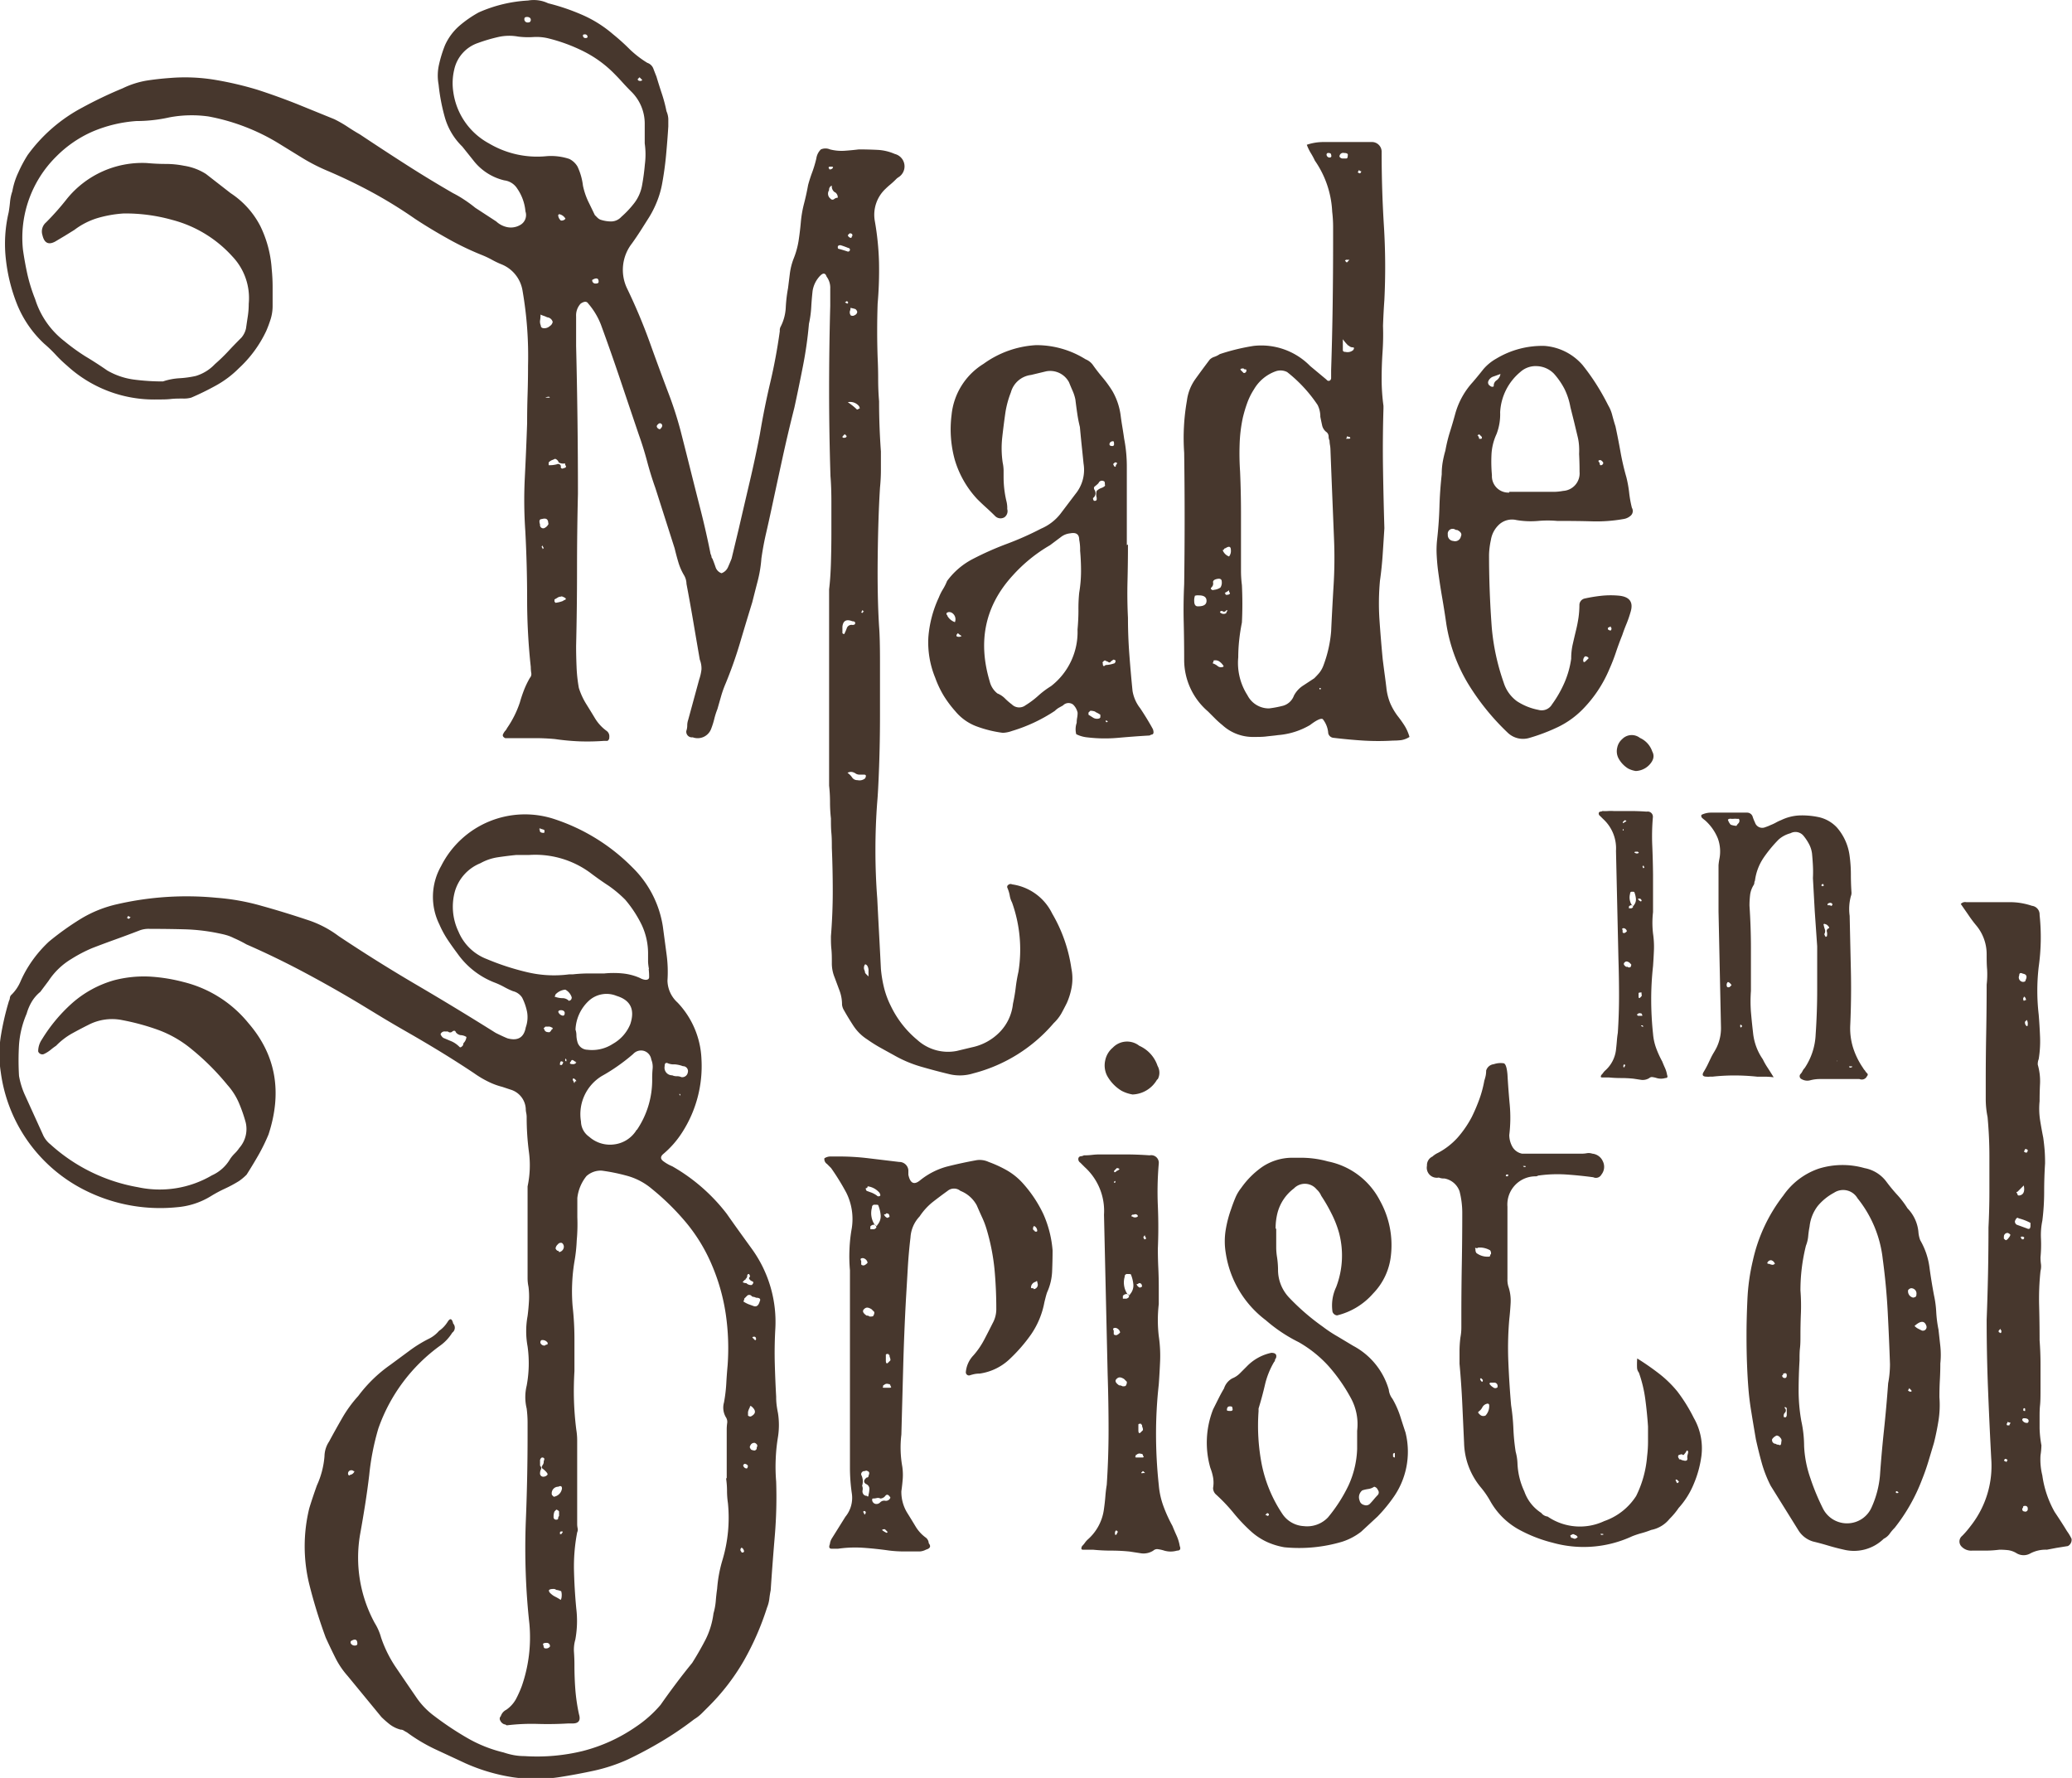 <svg data-name="Layer 1" xmlns="http://www.w3.org/2000/svg" viewBox="0 0 272.4 233.71"><title>madeinbristol</title><path d="M109 103.27a19.87 19.87 0 0 1 .12 2.16 19.4 19.4 0 0 0 .12 2.16c0 .64 0 1.28.06 1.92s.06 1.28.06 1.92q.12 2.88.12 5.76t-.24 5.88c0 .56 0 1.12.06 1.68s.06 1.16.06 1.8a4.84 4.84 0 0 0 .36 1.92q.37 1 .67 1.8a5.24 5.24 0 0 1 .31 1.8 1.8 1.8 0 0 0 .25.72q.61 1.08 1.28 2.1a6.07 6.07 0 0 0 1.78 1.74q.85.6 1.71 1.08t1.81 1a16.23 16.23 0 0 0 3.54 1.5q1.86.54 3.78 1a5.92 5.92 0 0 0 3.12-.12 20.66 20.66 0 0 0 10.56-6.6 5.62 5.62 0 0 0 1-1.26q.36-.66.72-1.38a8.9 8.9 0 0 0 .66-2.22 6.61 6.61 0 0 0-.06-2.34 19.84 19.84 0 0 0-2.52-7.2 6.94 6.94 0 0 0-5.28-3.84.43.43 0 0 0-.48.06.31.31 0 0 0-.12.42 4.68 4.68 0 0 1 .3 1 2.93 2.93 0 0 0 .3.9 18.42 18.42 0 0 1 .84 9.12 20.25 20.25 0 0 0-.36 2.1q-.12 1-.36 2.1a6.23 6.23 0 0 1-1.74 3.72 7.12 7.12 0 0 1-3.66 2l-1 .24-1 .24a6 6 0 0 1-5.16-1.44 13.17 13.17 0 0 1-3.48-4.44 11.61 11.61 0 0 1-.9-2.4 16.35 16.35 0 0 1-.42-2.52q-.12-2.4-.24-4.62t-.24-4.62q-.24-3.12-.24-6.36t.24-6.36q.12-1.32.24-4.56t.12-6.9v-6.9q0-3.24-.12-4.68-.24-3.84-.18-9.12t.3-9.12q.12-1.2.12-2.34v-2.42q-.12-1.68-.18-3.3t-.06-3.3q-.12-1.44-.12-2.88t-.07-2.87q-.12-3.48 0-7.08a50.43 50.43 0 0 0 .18-5.46A36.94 36.94 0 0 0 115 29a4.68 4.68 0 0 1 1.44-4.2q.24-.24.6-.54c.24-.2.48-.42.72-.66a1.74 1.74 0 0 1 .36-.3 1.71 1.71 0 0 0 .36-.3 1.68 1.68 0 0 0-.84-2.76 6.44 6.44 0 0 0-2.3-.54q-1.22-.06-2.44-.06-1 .12-1.89.18a6.12 6.12 0 0 1-1.89-.18 1.51 1.51 0 0 0-1.2 0 2.06 2.06 0 0 0-.6 1.2q-.24 1-.54 1.8t-.54 1.68q-.24 1.32-.54 2.46a14.84 14.84 0 0 0-.42 2.46q-.12 1.32-.3 2.46a10.91 10.91 0 0 1-.66 2.34 8.4 8.4 0 0 0-.48 1.92l-.24 1.92a19.35 19.35 0 0 0-.3 2.58 6.13 6.13 0 0 1-.66 2.46 1 1 0 0 0-.12.6q-.48 3.48-1.26 6.78t-1.36 6.77q-.6 3.12-1.32 6.18t-1.44 6.18l-.48 2-.48 2c-.16.4-.32.78-.48 1.14a1.47 1.47 0 0 1-.84.78 1.25 1.25 0 0 1-.78-.78c-.12-.36-.26-.74-.42-1.14a.34.34 0 0 1-.12-.24 1 1 0 0 0-.12-.36q-.6-3-1.32-5.82t-1.44-5.7q-.6-2.4-1.2-4.74A48.23 48.23 0 0 0 88 52q-1.32-3.48-2.58-7a74.17 74.17 0 0 0-2.94-7 5.65 5.65 0 0 1 .6-6q.6-.84 1.14-1.68l1.14-1.8a13.36 13.36 0 0 0 1-2 12.1 12.1 0 0 0 .66-2.22q.36-1.92.54-3.84t.3-3.84v-1a2.87 2.87 0 0 0-.24-1 19.28 19.28 0 0 0-.6-2.28q-.36-1.08-.72-2.28c-.16-.4-.3-.76-.42-1.08a1.28 1.28 0 0 0-.78-.72 13.48 13.48 0 0 1-2.3-1.77 27.7 27.7 0 0 0-2.22-2 15.91 15.91 0 0 0-4-2.52A28 28 0 0 0 72.06.43a4.38 4.38 0 0 0-2.64-.36 18.4 18.4 0 0 0-6.48 1.56 14.89 14.89 0 0 0-2.52 1.74 7.41 7.41 0 0 0-1.92 2.58 16.63 16.63 0 0 0-.78 2.52 6.49 6.49 0 0 0-.06 2.64 25.49 25.49 0 0 0 .84 4.38 8.65 8.65 0 0 0 2.28 3.78l1.44 1.8a7.25 7.25 0 0 0 4.08 2.64 2.34 2.34 0 0 1 1.7 1.08 6.23 6.23 0 0 1 1.08 3 1.49 1.49 0 0 1-.72 1.8 2.43 2.43 0 0 1-1.8.24 3 3 0 0 1-1.32-.72l-1.38-.9-1.38-.9A17.16 17.16 0 0 0 61 26.23a13.6 13.6 0 0 0-1.44-.84q-3.12-1.8-6.12-3.72t-6.12-4q-.84-.48-1.62-1t-1.74-1l-4.92-2q-2.52-1-5.16-1.86a44.84 44.84 0 0 0-5.64-1.32 24.1 24.1 0 0 0-5.88-.24q-1.68.12-3.18.36a11.75 11.75 0 0 0-3.06 1 54.57 54.57 0 0 0-5.28 2.52 21 21 0 0 0-7.2 6.24 17.57 17.57 0 0 0-1.24 2.32 9.83 9.83 0 0 0-.78 2.46 6 6 0 0 0-.3 1.38q-.06.66-.18 1.38a18 18 0 0 0-.36 6.24 22.64 22.64 0 0 0 1.5 5.94 14.47 14.47 0 0 0 3.54 5.1 17.62 17.62 0 0 1 1.5 1.44 17.09 17.09 0 0 0 1.5 1.44 16.92 16.92 0 0 0 11.88 4.44c.64 0 1.22 0 1.74-.06s1.06-.06 1.62-.06a3.62 3.62 0 0 0 1.08-.12 36 36 0 0 0 3.3-1.62 13.2 13.2 0 0 0 2.94-2.22A15.86 15.86 0 0 0 35 43.51a16.38 16.38 0 0 0 .6-1.62 5.91 5.91 0 0 0 .24-1.74v-2.4q0-1.2-.12-2.4a15.1 15.1 0 0 0-1.5-5.64 11.43 11.43 0 0 0-3.9-4.32l-3.24-2.52a7.46 7.46 0 0 0-2.88-1.08 12.28 12.28 0 0 0-2.4-.24q-1.2 0-2.52-.12a12.75 12.75 0 0 0-10.46 4.68 34.94 34.94 0 0 1-2.76 3.12 1.57 1.57 0 0 0-.48 1.68q.36 1.56 1.68.84L8.52 31l1.26-.78a9.66 9.66 0 0 1 3.06-1.56 15.79 15.79 0 0 1 3.42-.6 22.71 22.71 0 0 1 6.36.84 16.14 16.14 0 0 1 7.92 4.8 7.93 7.93 0 0 1 2.16 6.24 10.8 10.8 0 0 1-.12 1.62q-.12.78-.24 1.62a2.79 2.79 0 0 1-.6 1.2q-1 1-1.74 1.8a23.38 23.38 0 0 1-1.74 1.68 5.73 5.73 0 0 1-2.52 1.56 13.15 13.15 0 0 1-2.16.3 8.31 8.31 0 0 0-2.16.42 29.26 29.26 0 0 1-3.78-.24 9.49 9.49 0 0 1-3.54-1.2q-1.44-1-2.88-1.86a26.64 26.64 0 0 1-2.76-2 11.2 11.2 0 0 1-3.84-5.52 22.14 22.14 0 0 1-1-3.18q-.36-1.62-.6-3.3a15 15 0 0 1 4.36-12.25 15.4 15.4 0 0 1 4.8-3.3 17.92 17.92 0 0 1 5.76-1.38 19.38 19.38 0 0 0 2.16-.12 19.63 19.63 0 0 0 2.16-.36 15.83 15.83 0 0 1 5.16-.12 27.21 27.21 0 0 1 9.12 3.48l3.12 1.92a24.53 24.53 0 0 0 3.24 1.68q3.12 1.32 6 2.88a60.07 60.07 0 0 1 5.64 3.48q2 1.32 4.26 2.58a37.53 37.53 0 0 0 4.62 2.22 12.14 12.14 0 0 1 1.26.6 11.41 11.41 0 0 0 1.26.6 4.5 4.5 0 0 1 2.76 3.48 50.24 50.24 0 0 1 .72 9.84q0 1.92-.06 3.78t-.06 3.78q-.12 3.48-.3 7.08a59.31 59.31 0 0 0 .06 7.08q.24 4.56.24 9a82.38 82.38 0 0 0 .48 8.88 5.35 5.35 0 0 0 .06.78.74.74 0 0 1-.18.66 11.73 11.73 0 0 0-.78 1.62q-.3.78-.54 1.62a13.2 13.2 0 0 1-1.68 3.36 1.4 1.4 0 0 1-.24.36 1.37 1.37 0 0 0-.24.36q-.24.36.24.6h4q1.24 0 2.54.12a30.86 30.86 0 0 0 3.19.3 29.86 29.86 0 0 0 3.23-.06h.48a.49.49 0 0 0 .24-.48.87.87 0 0 0-.36-.84 5.69 5.69 0 0 1-1.5-1.62q-.54-.9-1.14-1.86a9.32 9.32 0 0 1-1-2.16 19.79 19.79 0 0 1-.3-2.76q-.06-1.44-.06-2.76.12-5 .12-10t.12-10q0-4.92-.06-9.72t-.18-9.72v-3.88a2.27 2.27 0 0 1 .6-1.68c.48-.32.8-.32 1 0A9.5 9.5 0 0 1 79 42.67q1.32 3.6 2.53 7.2T84 57.19q.6 1.68 1.08 3.48t1.08 3.48l2.53 7.92q.24 1 .48 1.8a7.52 7.52 0 0 0 .72 1.68 2.32 2.32 0 0 1 .36 1.2q.48 2.52.9 5t.85 4.96a3.14 3.14 0 0 1 .22 1.29 6.24 6.24 0 0 1-.3 1.32L91.19 92l-.72 2.64a2.25 2.25 0 0 0-.12.72 2.25 2.25 0 0 1-.12.72.74.74 0 0 0 .84.84 1.89 1.89 0 0 0 2.41-1.08 10.32 10.32 0 0 0 .42-1.32 10.11 10.11 0 0 1 .42-1.32l.48-1.68a14.13 14.13 0 0 1 .6-1.68 55.12 55.12 0 0 0 1.87-5.28q.78-2.64 1.63-5.4.36-1.44.72-2.82a16.74 16.74 0 0 0 .48-2.94q.24-1.68.6-3.24t.72-3.24q.72-3.36 1.44-6.66t1.57-6.66q.6-2.76 1.14-5.52a52.6 52.6 0 0 0 .78-5.52 13.36 13.36 0 0 0 .3-2.16q.06-1.08.18-2.16a3.7 3.7 0 0 1 1-2q.6-.6.84.12a2.43 2.43 0 0 1 .48 1.56v2.28q-.15 5.59-.15 11.11t.18 11.28q.12 1.44.12 3.42v4q0 2-.06 4t-.24 3.46v25.8zM84.78 21.61q-.12 1.38-.36 2.7a5.38 5.38 0 0 1-1 2.34 12.79 12.79 0 0 1-1.74 1.86 1.83 1.83 0 0 1-1.32.6 4.49 4.49 0 0 1-1.44-.24 1.31 1.31 0 0 1-.36-.24l-.36-.36q-.48-1-.9-1.86a9.48 9.48 0 0 1-.66-2 8.1 8.1 0 0 0-.72-2.52 2.55 2.55 0 0 0-1.08-1 7.61 7.61 0 0 0-3-.36 12.42 12.42 0 0 1-7.56-1.68 9.1 9.1 0 0 1-4.68-6.72 7.72 7.72 0 0 1 .12-3 4.76 4.76 0 0 1 3.12-3.48 22.24 22.24 0 0 1 2.64-.78 6.56 6.56 0 0 1 2.64-.06 10.64 10.64 0 0 0 2 .06 6.59 6.59 0 0 1 2 .18 22.29 22.29 0 0 1 4.56 1.68 15.19 15.19 0 0 1 4 2.88q.6.6 1.14 1.2t1.14 1.2a5.89 5.89 0 0 1 1.8 4.32v2.52a10.21 10.21 0 0 1 .02 2.76zM71.52 41.53a3.82 3.82 0 0 1 .42.18.82.82 0 0 1 .72.6.79.79 0 0 1-.36.54 1.12 1.12 0 0 1-.72.3c-.32 0-.48-.12-.48-.36a1.26 1.26 0 0 1-.1-.66 4.15 4.15 0 0 0 .06-.78 3.07 3.07 0 0 0 .46.18zm39.23 40.86q.12-1.2 1.32-.72c.24 0 .36.08.36.24s-.12.24-.36.24a.66.66 0 0 0-.72.36 6.72 6.72 0 0 1-.36.84.34.34 0 0 1-.24-.12v-.84zm-37-21.06a.37.37 0 0 0-.54-.3 3.62 3.62 0 0 1-1.08.12v-.36a1.2 1.2 0 0 1 .42-.3 3.17 3.17 0 0 0 .42-.18.69.69 0 0 1 .48.48 1.21 1.21 0 0 0 .84.12.48.48 0 0 0 .12.36.21.21 0 0 1-.24.24q-.4.24-.46-.18zm37.63-21.42c-.32-.16-.36-.24-.12-.24 0-.08 0-.1.12-.06a.2.2 0 0 1 .12.18q-.24.6.18.66a4.7 4.7 0 0 1 .78.18.68.68 0 0 1 .24.36.51.51 0 0 1-.3.42.54.54 0 0 1-.54.06.67.67 0 0 1-.12-.6.76.76 0 0 0-.36-1zm-1.6-14.64a.81.81 0 0 1 .36.72.79.79 0 0 0-.48.18.33.33 0 0 1-.48-.06A.82.82 0 0 1 109 25a.56.56 0 0 1 .36-.6.93.93 0 0 0 .38.87zm2.58 76.32a1 1 0 0 0 .66.24h.6c.24 0 .28.16.12.48a1.14 1.14 0 0 1-1 .24.81.81 0 0 1-.72-.36 2.15 2.15 0 0 0-.6-.6.88.88 0 0 1 .9 0zm-.9-68.52c-.48-.16-.88-.28-1.2-.36-.08 0-.12-.08-.12-.24s.12-.24.36-.24a9.56 9.56 0 0 1 1 .36.24.24 0 0 1 0 .48zM72.13 68.83a1.1 1.1 0 0 1-.6.6.42.42 0 0 1-.53-.48q-.24-.72.24-.72c.56-.16.84 0 .84.6zm.77 10.32v-.36a3.67 3.67 0 0 0 .42-.24.75.75 0 0 1 .42-.12c.08-.08.24 0 .48.12s.18.26.06.3A.77.77 0 0 0 74 79a3.87 3.87 0 0 1-1 .24.11.11 0 0 0-.12-.12zm40-25.8a.5.5 0 0 1 .12.36.25.25 0 0 0-.18.06.24.24 0 0 1-.18.06c-.16-.16-.34-.32-.54-.48s-.42-.32-.66-.48a1.48 1.48 0 0 1 1.44.48zm.92 74.65a.49.49 0 0 1-.12-.36.79.79 0 0 1 0-.84c.08-.08.18 0 .3.12a1.19 1.19 0 0 1 .18.72v.72zM74.34 28.75l-.12.12a.69.69 0 0 1-.48.12 1 1 0 0 1-.36-.72l.12-.12a1.21 1.21 0 0 1 .84.6zm4 8.52a.42.42 0 0 1-.48-.48l.24-.12q.6-.24.6.36c0 .16-.12.24-.36.24zm8.52 19.08a.21.21 0 0 1-.3 0 .4.4 0 0 1-.22-.35.71.71 0 0 1 .36-.36.32.32 0 0 1 .36.36.67.67 0 0 1-.24.36zM69.42 2.95a.42.42 0 0 1-.48-.48c0-.16.12-.24.36-.24s.48.12.48.36a.32.32 0 0 1-.36.36zm41.88 54.36c0 .16-.12.24-.36.24s-.2-.16-.12-.24l.24-.24zm.7-26.22a.24.24 0 0 0-.06.18.47.47 0 0 1-.48-.36l.24-.24c.24 0 .36.08.36.24a.24.24 0 0 1-.06.18zM77 5a.32.32 0 0 1-.36-.36c0-.08.08-.12.24-.12a.32.32 0 0 1 .36.36c-.02.07-.1.12-.24.12zm7.2 5.64c-.24 0-.36-.08-.36-.24l.12-.12.12-.12.36.36a.35.35 0 0 1-.24.12zM109 22.15s-.06 0-.06-.12.12-.12.36-.12.28.08.12.24a.49.49 0 0 1-.36.12c-.06-.08-.06-.12-.06-.12zM72 52.27h-.3a1.08 1.08 0 0 1 .48-.12l.12.12h-.36zm-.6 19.62a.25.25 0 0 1 .06.18l-.12.12a.25.25 0 0 0-.06-.19.24.24 0 0 1-.06-.18l.12-.12a.24.24 0 0 0 .06.19zm41.94 8.7l-.12-.12a.35.35 0 0 0 .12-.24c.08 0 .12 0 .12.06s0 .06.12.06z" fill="#47372d"/><path d="M148.14 71.71V61.39a19.22 19.22 0 0 0-.35-3.72c-.08-.56-.16-1.08-.24-1.56s-.16-1-.23-1.56a8.65 8.65 0 0 0-1.06-3.12 15 15 0 0 0-1.3-1.8q-.71-.84-1.3-1.68a2.18 2.18 0 0 0-.94-.72 12.16 12.16 0 0 0-6.52-1.86 13 13 0 0 0-6.9 2.46 8.91 8.91 0 0 0-4.2 6.72 15.05 15.05 0 0 0 .42 5.88 12.94 12.94 0 0 0 2.94 5.16q.6.6 1.2 1.14t1.2 1.14a1 1 0 0 0 1.2.12 1 1 0 0 0 .36-1.08 3.68 3.68 0 0 0-.12-1.08 13.82 13.82 0 0 1-.36-3.12v-.9a5.46 5.46 0 0 0-.12-1 13 13 0 0 1-.06-3.3q.18-1.62.42-3.3a12.66 12.66 0 0 1 .72-2.64 3.13 3.13 0 0 1 2.64-2.28l1-.24 1-.24a2.8 2.8 0 0 1 3 1.44c.16.4.32.78.48 1.14a5.49 5.49 0 0 1 .36 1.14q.12 1 .24 1.8a18.08 18.08 0 0 0 .35 1.8q.12 1.32.24 2.46t.24 2.34a5 5 0 0 1-1.06 4l-2 2.64a6.42 6.42 0 0 1-2.52 1.92 40 40 0 0 1-4.5 2 40.42 40.42 0 0 0-4.5 2 9.75 9.75 0 0 0-3.36 2.88 6.91 6.91 0 0 1-.54 1.08 6.75 6.75 0 0 0-.54 1.08 15.12 15.12 0 0 0-1.38 5.22 12.22 12.22 0 0 0 .9 5.34 13.15 13.15 0 0 0 1.14 2.4 14.68 14.68 0 0 0 1.5 2 6.63 6.63 0 0 0 2.82 2 15.73 15.73 0 0 0 3.42.84 3.92 3.92 0 0 0 1.2-.24 21.15 21.15 0 0 0 5.64-2.64 2.77 2.77 0 0 1 .54-.42l.54-.3a1 1 0 0 1 1.32-.12 2.09 2.09 0 0 1 .6 1.08 3.41 3.41 0 0 1-.06.66 3.44 3.44 0 0 0-.06.66 2.63 2.63 0 0 0-.06 1.5 4.16 4.16 0 0 0 1.48.42 19.3 19.3 0 0 0 4 .06q2-.18 4-.3a.49.49 0 0 0 .36-.12q.48 0 .24-.72-.72-1.32-1.68-2.76a5 5 0 0 1-1-2.28q-.24-2.4-.42-4.8t-.18-4.8q-.12-2.4-.06-4.8t.06-4.8h-.12zm-6.36 8.52q0 1.2-.12 2.52a9 9 0 0 1-3.48 7.44 11.6 11.6 0 0 0-1.68 1.26 11.43 11.43 0 0 1-1.68 1.26 1.37 1.37 0 0 1-1.8-.12 8.14 8.14 0 0 1-.9-.78 3 3 0 0 0-1-.66 2.87 2.87 0 0 1-1-1.56q-2.4-8 3-13.92a20.23 20.23 0 0 1 4.92-4l1.44-1.08a2.34 2.34 0 0 1 1.2-.48q1.2-.24 1.2.84a6.48 6.48 0 0 1 .12 1.44q.12 1.32.12 2.7a17.2 17.2 0 0 1-.24 2.82 20.53 20.53 0 0 0-.1 2.32zm2.4-14.64a.21.21 0 0 1-.24.24h-.12a.48.48 0 0 1-.12-.36.79.79 0 0 0 .24-1q-.24-.36 0-.54a4.56 4.56 0 0 0 .48-.42.48.48 0 0 1 .72-.24c.08 0 .12.16.12.48q.12.12-.36.36a1.72 1.72 0 0 0-.72.42 1.56 1.56 0 0 0 0 .9v.12zm-.18 28a3.81 3.81 0 0 1 .66.36v.36l-.12.12a1 1 0 0 1-.78-.06l-.66-.42v-.28l.24-.24a1.79 1.79 0 0 1 .66.12zm2-6.59a1.6 1.6 0 0 1 .42-.3l.24.12a.49.49 0 0 1-.12.36 3.92 3.92 0 0 1-1.2.24c-.24.24-.36.16-.36-.24-.08-.08 0-.2.24-.36a.25.25 0 0 1 .18.06.24.24 0 0 0 .18.06c.2.17.34.19.42.06zm-21.42-6.06q-.36-.36.12-.48a.7.7 0 0 1 .48.12 1 1 0 0 1 .36 1.2 1.81 1.81 0 0 1-1-.84zm22-20.16c.32 0 .36.12.12.36 0 .24-.08.28-.24.12l-.12-.26zm-20.52 22.93c-.32 0-.4-.12-.24-.36l.12-.12a1.79 1.79 0 0 0 .48.36.49.49 0 0 1-.36.12zm20.4-25.32a.21.21 0 0 1-.24.24c-.24 0-.36-.08-.36-.24s.14-.39.48-.39c.08 0 .12.12.12.36zm-.84 36.48a.15.15 0 0 1-.24 0v-.12c0-.08 0-.08.12 0a.11.11 0 0 1 .12.12zM172.32 20.11q.3.48.54 1a12.78 12.78 0 0 1 2.28 6.72 16.72 16.72 0 0 1 .12 2v2q0 4.2-.06 8.4t-.2 8.44v1a.4.4 0 0 1-.18.36.32.32 0 0 1-.42-.12l-2.16-1.8a9 9 0 0 0-7.44-2.64 27.64 27.64 0 0 0-4.44 1.08 2.94 2.94 0 0 1-.72.36 1.52 1.52 0 0 0-.6.36q-1 1.32-1.86 2.52a6.16 6.16 0 0 0-1.14 2.88 28.16 28.16 0 0 0-.36 6.84q.12 8.64 0 17.28-.12 2.52-.06 5t.06 5a8.92 8.92 0 0 0 3.12 6.72l.9.9a11.72 11.72 0 0 0 1 .9 5.93 5.93 0 0 0 4.2 1.56c.56 0 1.08 0 1.56-.06s1-.1 1.56-.18a9.82 9.82 0 0 0 4.2-1.32q1.32-1 1.68-.78a3.31 3.31 0 0 1 .72 1.86.78.78 0 0 0 .72.6q2 .24 3.9.36a32.22 32.22 0 0 0 3.9 0 8.93 8.93 0 0 0 1.08-.06 2.89 2.89 0 0 0 1.08-.42 5.77 5.77 0 0 0-.66-1.5 15.28 15.28 0 0 0-.9-1.26 8.2 8.2 0 0 1-1-1.74 7.51 7.51 0 0 1-.48-2q-.12-1-.24-1.86c-.08-.6-.16-1.22-.24-1.86q-.24-2.52-.42-5.1a32.41 32.41 0 0 1 .06-5.22q.24-1.68.36-3.48t.22-3.42q-.12-4-.18-7.86t.06-7.86v-.36a26.56 26.56 0 0 1-.24-3.54q0-1.74.12-3.54t.06-3.42q.06-1.74.18-3.42a87.87 87.87 0 0 0-.06-9.72q-.3-4.8-.3-9.72a1.28 1.28 0 0 0-1.2-1.32h-6.48a6.8 6.8 0 0 0-2.16.36 6.59 6.59 0 0 0 .52 1.08zm5.1 14.4l.12-.24-.12-.12-.36.36-.24-.24.12-.12h.48q-.24.12 0 .36zM175.32 77q-.18 3-.32 6a16.42 16.42 0 0 1-1 4.44 3.52 3.52 0 0 1-.55 1c-.2.24-.43.48-.67.72l-.73.48-.73.48a3.49 3.49 0 0 0-1.21 1.32 2.15 2.15 0 0 1-1.39 1.32 13.78 13.78 0 0 1-1.88.36 3.15 3.15 0 0 1-2.84-1.73 7.86 7.86 0 0 1-1.21-5 21.06 21.06 0 0 1 .12-2.22q.12-1.14.36-2.34.12-2.4 0-4.92a14.87 14.87 0 0 1-.12-1.86v-7.48q0-2.82-.12-5.58a35.5 35.5 0 0 1-.06-3.6 19.67 19.67 0 0 1 .42-3.48q.24-1 .55-1.86a8.74 8.74 0 0 1 .91-1.86 5.41 5.41 0 0 1 2.91-2.4 1.91 1.91 0 0 1 1.46.12 18.71 18.71 0 0 1 4 4.32 3.42 3.42 0 0 1 .36 1.56c.08.4.16.78.24 1.14a1.51 1.51 0 0 0 .61.9.75.75 0 0 1 .24.54 1.18 1.18 0 0 0 .12.54 3.62 3.62 0 0 0 .06.6 3.85 3.85 0 0 1 .06.6q.12 3.12.24 6.06t.24 5.94a59.08 59.08 0 0 1-.07 5.89zm-18.24 1.32a1.22 1.22 0 0 1 .54-.06q1 0 1 .72t-1.08.72q-.54.05-.54-.7a1.69 1.69 0 0 1 .08-.63zm2.1-.9a.35.35 0 0 1 .12-.24.65.65 0 0 0 .18-.6q-.06-.36.54-.48t.6.36a1.16 1.16 0 0 1-.18.78 1.86 1.86 0 0 1-.9.3c-.08.08-.2 0-.36-.12zm18.12-32a.74.74 0 0 0 .54.24c.2 0 .22.12.06.36a1.14 1.14 0 0 1-1 .24c-.24 0-.36-.08-.36-.24v-1.43a5.67 5.67 0 0 0 .72.84zm-16.56 26.89a.19.19 0 0 0 .18-.12.19.19 0 0 1 .18-.12c.48-.32.72-.24.72.24a1.17 1.17 0 0 1-.24.84 1.42 1.42 0 0 1-.84-.84zm0 15.36a.66.66 0 0 1-.66-.12 2.16 2.16 0 0 0-.66-.36l.12-.24v-.12a.91.91 0 0 1 .84.18 1.88 1.88 0 0 1 .48.54.11.11 0 0 1-.12.12zm16.44-67.2q0 .36-.18.36h-.42a.48.48 0 0 1-.48-.24.48.48 0 0 1 .6-.48c.4 0 .56.12.48.36zm-16.44 59.88a.29.29 0 0 0 .36 0c.16-.16.24-.2.24-.12a.24.24 0 0 1-.06.18.24.24 0 0 0-.06.18.63.63 0 0 1-.84-.12.24.24 0 0 1 .36-.12zm.48-2.16a.11.11 0 0 1-.12-.12.11.11 0 0 0-.12-.12 2.77 2.77 0 0 0 .6-.36v.12a.34.34 0 0 0 .12.24c0 .16-.16.24-.48.24zm2.52-29.64a.11.11 0 0 1 .12.12.32.32 0 0 1-.36.36l-.36-.36c-.16-.16 0-.24.36-.24 0 .08.08.12.24.12zM175 20.35c.08.24 0 .36-.24.36a.41.41 0 0 1-.36-.36.21.21 0 0 1 .24-.24c.24 0 .36.08.36.24zm3.84 2.4c-.08.08-.2 0-.36-.12l.12-.12v-.12a.25.25 0 0 1 .18.06.24.24 0 0 0 .18.06.35.35 0 0 1-.12.24zm-1.54 34.68h.12c.16.16.12.24-.12.24h-.36a.33.33 0 0 0 .12-.18.34.34 0 0 1 .12-.18.11.11 0 0 0 .12.12zm-3.84 33a.35.35 0 0 1 .24.12.11.11 0 0 0-.12.12l-.12-.12v-.12zM209.28 68.53a20.33 20.33 0 0 0 4.14-.3 1.82 1.82 0 0 0 1-.48.82.82 0 0 0 .12-1 15 15 0 0 1-.36-2 15.68 15.68 0 0 0-.36-2 33.32 33.32 0 0 1-.78-3.36q-.3-1.68-.66-3.36c-.16-.48-.3-1-.42-1.44a4.84 4.84 0 0 0-.54-1.32 31.24 31.24 0 0 0-1.56-2.76 29.12 29.12 0 0 0-1.8-2.52 7.34 7.34 0 0 0-5-2.52 11.7 11.7 0 0 0-6.36 1.68 6.25 6.25 0 0 0-1.7 1.4q-.66.84-1.38 1.68a10.21 10.21 0 0 0-2.28 4.08q-.36 1.32-.72 2.46a20.12 20.12 0 0 0-.6 2.46 13.73 13.73 0 0 0-.36 1.56 9.45 9.45 0 0 0-.12 1.56q-.24 2.16-.3 4.26t-.3 4.26a12.81 12.81 0 0 0-.06 2.16q.06 1.08.18 2 .24 1.8.54 3.54t.54 3.43a21.9 21.9 0 0 0 2.82 7.8 31.58 31.58 0 0 0 5.22 6.48 2.9 2.9 0 0 0 2.88.72 24.64 24.64 0 0 0 3.78-1.44 11.63 11.63 0 0 0 3.16-2.25 16.82 16.82 0 0 0 3.6-5.4q.48-1.08.84-2.16t.84-2.28q.24-.72.54-1.44a14.66 14.66 0 0 0 .54-1.56q.6-1.92-1.44-2.16a11.62 11.62 0 0 0-2.34 0 20 20 0 0 0-2.22.36.88.88 0 0 0-.72.84 12 12 0 0 1-.12 1.68 18.15 18.15 0 0 1-.36 1.8q-.24 1-.42 1.8a8.59 8.59 0 0 0-.18 1.8 12.18 12.18 0 0 1-.9 3.18 15.17 15.17 0 0 1-1.62 2.82 1.57 1.57 0 0 1-1.8.72 7.83 7.83 0 0 1-2.82-1.14 4.81 4.81 0 0 1-1.74-2.46 29.46 29.46 0 0 1-1.56-7.2q-.36-4.8-.36-9.6A10.23 10.23 0 0 1 196 71a3.51 3.51 0 0 1 1.14-2.1 2.53 2.53 0 0 1 2.22-.54 11.1 11.1 0 0 0 2.82.12 14.11 14.11 0 0 1 2.58 0q2.42-.01 4.52.05zm-10.86-3.78a2.16 2.16 0 0 1-2.28-2.28 19.84 19.84 0 0 1-.06-2.7 7.21 7.21 0 0 1 .66-2.7 7.22 7.22 0 0 0 .48-2.88 7.36 7.36 0 0 1 2.64-5.28 3 3 0 0 1 2.22-.78 3.29 3.29 0 0 1 2.22 1 9.72 9.72 0 0 1 1.38 2 9 9 0 0 1 .78 2.4l.48 1.92.48 2q.24 1 .18 2.22.06 1.14.06 2.34a2.31 2.31 0 0 1-2.16 2.52 7.12 7.12 0 0 1-1.56.12h-5.52zm-7.2 4.8a.48.48 0 0 0 .36.12c.48.24.64.52.48.84a.78.78 0 0 1-1 .6.77.77 0 0 1-.72-.84.64.64 0 0 1 .84-.72zM196.74 50a.81.81 0 0 0-.36.72c0 .08-.06.12-.18.12a.4.4 0 0 1-.3-.12.49.49 0 0 1-.24-.6 1.1 1.1 0 0 1 .6-.6c.24-.08.56-.2 1-.36a1.24 1.24 0 0 1-.52.84zm-2.28 7.08l.36.36c0 .16 0 .24-.12.24h-.24a.7.7 0 0 0-.24-.48.35.35 0 0 0 .24-.12zm16.2 4q-.36.24-.36-.24-.36-.36.12-.36a.71.71 0 0 1 .36.36.35.35 0 0 1-.12.24zm1.2 21.48c0 .32-.12.4-.36.24-.08 0-.12-.08-.12-.24a.33.33 0 0 1 .18-.12.34.34 0 0 0 .18-.12.34.34 0 0 0 .12.24zm-3.36 4.32q-.36.36-.36-.12a.69.69 0 0 1 .24-.48.49.49 0 0 1 .48.24zM95.46 194.35a11.67 11.67 0 0 1 .12 1.62 11.35 11.35 0 0 0 .12 1.62A19.36 19.36 0 0 1 95 205a17.71 17.71 0 0 0-.72 3.84q-.12.84-.18 1.62a8.35 8.35 0 0 1-.3 1.62 10.64 10.64 0 0 1-1 3.36Q92 217 91 218.59q-1.08 1.32-2.16 2.76t-2 2.76a15.83 15.83 0 0 1-3.26 2.89 21.71 21.71 0 0 1-7 3.18 25.34 25.34 0 0 1-7.62.66 7.81 7.81 0 0 1-1.38-.12 10.24 10.24 0 0 1-1.38-.36 17.78 17.78 0 0 1-4.8-1.92 40.81 40.81 0 0 1-4.32-2.88 10.05 10.05 0 0 1-2.4-2.52q-1.32-1.92-2.58-3.78a16.37 16.37 0 0 1-2-4 7.27 7.27 0 0 0-.84-1.92 18 18 0 0 1-1.92-11.64q.36-2 .66-3.9t.54-3.9a33.17 33.17 0 0 1 1.2-6.12 22.65 22.65 0 0 1 8.16-10.92 6 6 0 0 0 1.56-1.68.81.81 0 0 0 .12-1.2q-.24-1-.72-.24t-1.14 1.2a4.2 4.2 0 0 1-1.26 1 17.16 17.16 0 0 0-2.64 1.62l-2.52 1.86a18.47 18.47 0 0 0-4.2 4.08 16.66 16.66 0 0 0-2.1 2.88q-.9 1.56-1.74 3.12a3.59 3.59 0 0 0-.6 1.92 11.33 11.33 0 0 1-1 3.84q-.6 1.68-1 3a21 21 0 0 0 0 10 68 68 0 0 0 2.16 7q.6 1.32 1.26 2.64a10.92 10.92 0 0 0 1.62 2.4l2.22 2.7 2.22 2.7a12.61 12.61 0 0 0 1.14 1 4.06 4.06 0 0 0 1.38.66.74.74 0 0 1 .42.12 4.13 4.13 0 0 0 .42.24 22.3 22.3 0 0 0 3.72 2.22l4 1.86a24.43 24.43 0 0 0 6.06 1.8 20.87 20.87 0 0 0 6.3 0q2.28-.36 4.5-.84a22.54 22.54 0 0 0 4.38-1.44q2.28-1.08 4.5-2.4t4.3-2.92a5.35 5.35 0 0 0 1-.78l.9-.9a28.72 28.72 0 0 0 4.62-6 36.45 36.45 0 0 0 3.06-7 4.48 4.48 0 0 0 .3-1.14q.06-.54.18-1.14.24-3.6.54-7.14a61.14 61.14 0 0 0 .18-7.14 23.51 23.51 0 0 1-.06-2.94 23.26 23.26 0 0 1 .3-2.94 10.22 10.22 0 0 0 0-3.12q-.12-.6-.18-1.08a8.49 8.49 0 0 1-.06-1.08q-.12-2.16-.18-4.32t.06-4.44a16.38 16.38 0 0 0-3.08-10.68Q98 163 97.2 161.89t-1.66-2.34a24.06 24.06 0 0 0-7.16-6.24 5.17 5.17 0 0 1-1.08-.6c-.48-.32-.52-.64-.12-1a12.49 12.49 0 0 0 2.52-2.88 16.08 16.08 0 0 0 2.52-9.6 11.43 11.43 0 0 0-3.14-7.44 4 4 0 0 1-1.33-2.88 17.09 17.09 0 0 0-.12-3.48l-.48-3.6a13.79 13.79 0 0 0-4-7.8A25.68 25.68 0 0 0 73 107.71a12.34 12.34 0 0 0-15 6.12 8.17 8.17 0 0 0-.24 7.68 13.06 13.06 0 0 0 1.08 2q.6.9 1.32 1.86a10.69 10.69 0 0 0 5 3.84 10.48 10.48 0 0 1 1.14.54 9.65 9.65 0 0 0 1.14.54 2 2 0 0 1 1.2.84 7.37 7.37 0 0 1 .66 1.92 4 4 0 0 1-.18 2q-.36 2-2.4 1.44-.6-.24-1.56-.72-5.16-3.24-10.38-6.3t-10.26-6.42a14 14 0 0 0-4.2-2.16q-3-1-5.88-1.8a29.62 29.62 0 0 0-6-1.08 40.76 40.76 0 0 0-13 .84 15.93 15.93 0 0 0-4.8 1.92 37 37 0 0 0-4.2 3 16.26 16.26 0 0 0-2.76 3.36 14.78 14.78 0 0 0-1 1.92 5.43 5.43 0 0 1-1.14 1.68.66.66 0 0 0-.24.42 1 1 0 0 1-.12.42 35.74 35.74 0 0 0-1.08 4.68 15.3 15.3 0 0 0 0 4.68 20.36 20.36 0 0 0 10.08 15 22 22 0 0 0 13.08 2.76 10 10 0 0 0 4.44-1.44 17.73 17.73 0 0 1 1.86-1 17.22 17.22 0 0 0 1.86-1 7 7 0 0 0 1-.84q.84-1.32 1.56-2.58a24.42 24.42 0 0 0 1.32-2.7q2.76-8.4-2.64-14.64a15.87 15.87 0 0 0-8.52-5.4 22.52 22.52 0 0 0-4.5-.72 15.6 15.6 0 0 0-4.62.48 14.2 14.2 0 0 0-5.52 3 21.14 21.14 0 0 0-4 4.8 2.76 2.76 0 0 0-.48 1.56.58.58 0 0 0 .72.36 4.31 4.31 0 0 0 .92-.57q.36-.3.72-.54a9.28 9.28 0 0 1 2-1.56q1.08-.6 2.28-1.2a6.75 6.75 0 0 1 4.44-.6 30.42 30.42 0 0 1 4.8 1.32 14.93 14.93 0 0 1 4.32 2.52 32.48 32.48 0 0 1 4.68 4.68 8.64 8.64 0 0 1 1.5 2.34 19.73 19.73 0 0 1 .9 2.58 3.76 3.76 0 0 1-.84 3.36 4.84 4.84 0 0 1-.6.72 4.74 4.74 0 0 0-.6.72 5.26 5.26 0 0 1-2.4 2.16 13.58 13.58 0 0 1-9.72 1.56 23 23 0 0 1-11.52-5.64 3.3 3.3 0 0 1-1-1.32l-1.2-2.64-1.2-2.64a10.45 10.45 0 0 1-.72-2.4 34.45 34.45 0 0 1 0-4.08 12.58 12.58 0 0 1 1-4.08 6.71 6.71 0 0 1 .66-1.56 5 5 0 0 1 1.14-1.32l1.08-1.44a9.29 9.29 0 0 1 3-2.88 18.64 18.64 0 0 1 2.76-1.44q1.56-.6 3.06-1.14t3.06-1.14a3.35 3.35 0 0 1 1.44-.24q2.4 0 4.62.06a25.36 25.36 0 0 1 4.5.54q.6.12 1 .24a5.43 5.43 0 0 1 .9.36 16.92 16.92 0 0 1 1.68.84q3.84 1.68 7.56 3.66t7.32 4.14l3.06 1.86q1.5.9 3.18 1.86 2.34 1.34 4.48 2.65t4.32 2.76a13 13 0 0 0 1.8 1.08 9.26 9.26 0 0 0 1.92.72l1.08.36a2.79 2.79 0 0 1 2 2.52 2.66 2.66 0 0 0 .06.54 2.84 2.84 0 0 1 .06.54 34.36 34.36 0 0 0 .3 4.62 13.21 13.21 0 0 1-.18 4.5v12.12a5.51 5.51 0 0 0 .12 1.08 10.45 10.45 0 0 1 .06 1.92q-.06 1-.18 1.92a11 11 0 0 0 0 4 16 16 0 0 1-.12 5.16 6.34 6.34 0 0 0 0 3 14.85 14.85 0 0 1 .12 1.8v1.68q0 2.88-.06 5.76t-.18 5.76q-.12 3.36 0 6.72t.48 6.6a19.47 19.47 0 0 1-1 8.16 14.39 14.39 0 0 1-.78 1.74 4.14 4.14 0 0 1-1.26 1.38 1.41 1.41 0 0 0-.72.84.47.47 0 0 0-.06.6.91.91 0 0 0 .54.48.24.24 0 0 1 .18.06.25.25 0 0 0 .18.06 27 27 0 0 1 4-.18q2 .06 4-.06h.6q1.2 0 .84-1.2a24.26 24.26 0 0 1-.48-3.24q-.12-1.56-.12-3.24 0-.84-.06-1.68a4.76 4.76 0 0 1 .18-1.68 13.63 13.63 0 0 0 .12-4.08q-.24-2.52-.3-5a23.71 23.71 0 0 1 .42-5 .83.83 0 0 0 .06-.54 2.67 2.67 0 0 1-.06-.54v-11a8.89 8.89 0 0 0-.12-1.44q-.24-1.92-.3-3.78t.06-3.9v-4.26a38.72 38.72 0 0 0-.24-4.26 23.51 23.51 0 0 1-.06-2.94 23.26 23.26 0 0 1 .3-2.94 20.39 20.39 0 0 0 .3-2.76 23.45 23.45 0 0 0 .08-3.07v-2.52a5.57 5.57 0 0 1 1.2-2.88 2.8 2.8 0 0 1 2-.72 24.78 24.78 0 0 1 3.48.72 8.52 8.52 0 0 1 3.12 1.68 32.55 32.55 0 0 1 4.56 4.5 22.35 22.35 0 0 1 3.36 5.58 26.11 26.11 0 0 1 1.8 6.42 31 31 0 0 1 .24 6.66q-.12 1.32-.18 2.46a19.88 19.88 0 0 1-.3 2.46 2.48 2.48 0 0 0 .24 1.92 1.09 1.09 0 0 1 .18.78 6.21 6.21 0 0 0-.06.9v6.36h-.08zm-21.12-55.2l.12.12v.24c-.24-.08-.38 0-.42.12a.77.77 0 0 1-.18.36h-.24v-.12a.49.49 0 0 1 .12-.36.41.41 0 0 1 .36.18c.08.12.2.1.36-.06a.39.39 0 0 1-.12-.48zM71.28 109a1.12 1.12 0 0 1 .3.12v.24a.11.11 0 0 1-.12.12c-.4 0-.56-.16-.48-.48h-.12l.12-.12a1 1 0 0 0 .3.12zm14 18.36a8.91 8.91 0 0 1 .06 1.08c0 .24-.16.36-.48.36a1.81 1.81 0 0 1-.72-.24 7.45 7.45 0 0 0-2.28-.6 12.23 12.23 0 0 0-2.4 0h-2a19.84 19.84 0 0 0-2.16.12h-.48a15.3 15.3 0 0 1-5.58-.3 33.17 33.17 0 0 1-5.24-1.71 6.56 6.56 0 0 1-3.72-3.6 7.58 7.58 0 0 1-.48-5.28 5.72 5.72 0 0 1 3.36-3.72 6.72 6.72 0 0 1 2.28-.78q1.2-.18 2.4-.3h1.68a12.21 12.21 0 0 1 8 2.28q1.32 1 2.46 1.74a15.77 15.77 0 0 1 2.22 1.86 15.71 15.71 0 0 1 2.16 3.3 8.88 8.88 0 0 1 .84 3.9v1a7.47 7.47 0 0 0 .12.92zm-1.58 21.15a4 4 0 0 1-2.94 1.92 4.12 4.12 0 0 1-3.3-1 2.51 2.51 0 0 1-1.08-2 5.87 5.87 0 0 1 2.76-6 23 23 0 0 0 2.1-1.32 24.54 24.54 0 0 0 2-1.56 1.4 1.4 0 0 1 1.38-.42 1.38 1.38 0 0 1 1 1.14 2.54 2.54 0 0 1 .18 1.2 13 13 0 0 0-.06 1.32 11.68 11.68 0 0 1-2 6.72zm-6.24-17a3.45 3.45 0 0 1 3.6-.6q2.76.84 1.8 3.72a5.22 5.22 0 0 1-2.28 2.58 5 5 0 0 1-3.36.78 1.39 1.39 0 0 1-1.32-1.08 3.49 3.49 0 0 1-.12-.84 2.3 2.3 0 0 0-.12-.72 5.47 5.47 0 0 1 1.8-3.84zm-18 4.08c.24-.16.4-.12.48.12a1 1 0 0 0 .6.36 1.52 1.52 0 0 1 .78.24 1.31 1.31 0 0 1-.3.72.35.35 0 0 0-.12.24.35.35 0 0 1-.12.24c-.16.16-.28.2-.36.12a3.46 3.46 0 0 0-1-.72l-1.14-.48a1.12 1.12 0 0 1-.36-.48.55.55 0 0 1 .6-.36h.36a.43.43 0 0 0 .6 0zm30.36 4.56a.65.65 0 0 1 .6.84.74.74 0 0 1-.84.6 1.36 1.36 0 0 0-.6-.12 1.32 1.32 0 0 1-.6-.12 1 1 0 0 1-1-1.2q0-.6.48-.36a2 2 0 0 0 .84.12 3.83 3.83 0 0 1 1.08.24zM73 130.81a.34.34 0 0 1 .12-.18 2 2 0 0 1 1.2-.54 1.75 1.75 0 0 1 .84 1 .49.49 0 0 1-.12.36l-.24.12a1.15 1.15 0 0 0-.84-.36 2.92 2.92 0 0 1-1.06-.21.34.34 0 0 0 .1-.19zm24.84 39.9l.42-.42a.41.41 0 0 1 .54.06.34.34 0 0 0 .24.12 1 1 0 0 1 .36.12c.48 0 .64.16.48.48q-.24.84-.84.6l-.66-.24a3.51 3.51 0 0 1-.66-.36.49.49 0 0 0 .12-.36zM71 192.07a.48.48 0 0 1 .24-.48c.32 0 .4.16.24.48a.7.7 0 0 1-.12.48c-.16.24-.18.4-.06.48a3.07 3.07 0 0 1 .42.36c.24.24.32.4.24.48a.69.69 0 0 1-.48.24.42.42 0 0 1-.48-.48 1.06 1.06 0 0 1 .12-.48.4.4 0 0 0-.12-.48v-.6zm1.8 4.68l-.24-.24a.86.86 0 0 1 .84-1.08c.32-.16.48-.08.48.24a1.27 1.27 0 0 1-1.08 1.08zm.2 13.14a2.29 2.29 0 0 1-.6-.42.67.67 0 0 1-.24-.36c0-.16.2-.24.6-.24a.49.49 0 0 1 .36.12 2.3 2.3 0 0 1 .66.18 1.72 1.72 0 0 1 .06.66 1.09 1.09 0 0 1-.12.48 6.5 6.5 0 0 0-.72-.42zm26-19.26a.38.38 0 0 1-.36-.24.29.29 0 0 1 0-.36.55.55 0 0 1 .6-.36c.32.16.4.36.24.6a.33.33 0 0 1-.48.36zm-1-22.5a.52.52 0 0 0 .24-.42.21.21 0 0 1 .24-.24l.12.24a.25.25 0 0 1-.06.18.24.24 0 0 0-.06.18.74.74 0 0 0 .42.36c.2.08.18.24-.06.48a.85.85 0 0 1-.72-.24 1.05 1.05 0 0 1-.48-.12 1.17 1.17 0 0 1 .46-.42zm-24.72-3.72a.63.63 0 0 1-.24-.3.83.83 0 0 1 .3-.54.47.47 0 0 1 .54-.18.62.62 0 0 1 .24.6.75.75 0 0 1-.6.6 1 1 0 0 0-.14-.18zm-1.58-28.86a.32.32 0 0 1-.12-.18.35.35 0 0 0-.12-.18l.24-.24h.36a.7.7 0 0 1 .48.12.12.12 0 0 1 0 .24c-.16.32-.32.44-.48.36a.48.48 0 0 1-.36-.12zM98.58 185q0-.36.36 0 .72.72-.24 1.2a.48.48 0 0 1-.36-.12v-.48a2.08 2.08 0 0 1 .24-.6zm-25.2 14.58c0 .12-.08.18-.24.18a.32.32 0 0 1-.36-.36 1.67 1.67 0 0 1 .12-.72l.24-.24a.68.68 0 0 1 .36.24v.6a.41.41 0 0 0-.12.29zm1.92-59.7c-.4 0-.48-.12-.24-.36.08-.24.24-.24.48 0 .08 0 .12 0 .12.06s0 .06.12.06a.48.48 0 0 1-.48.24zm-3.6 76.8c-.16 0-.24-.12-.24-.36q-.24-.36.36-.36a.42.42 0 0 1 .48.48.62.62 0 0 1-.6.24zm26-12.6c-.16 0-.24 0-.24-.12a.3.3 0 0 1 0-.48v-.24a.25.25 0 0 0-.18.06s0 .06.18.06a.11.11 0 0 0 .12.12.69.69 0 0 1 .24.48zM74 133.51a.76.76 0 0 1-.6-.48c0-.16.12-.24.36-.24s.48.12.48.36-.08.36-.24.36zm-2 43c0 .16 0 .24-.12.24a.35.35 0 0 0-.24.12.55.55 0 0 1-.6-.36c0-.24.08-.36.24-.36a.81.81 0 0 1 .72.36zm-25.8 39.62a.33.33 0 0 1-.06-.42l.24-.12c.4-.16.6 0 .6.48 0 .16-.12.24-.36.24a.57.57 0 0 1-.42-.18zm27.42-14.7c0-.08.08-.12.24-.12s.16.08 0 .24c0 .08-.08.12-.24.12v-.24zM17 120.49a.24.24 0 0 0 .18.06l-.24.24-.24-.12.12-.24a.25.25 0 0 1 .18.06zm29 73.38c0 .08 0 .1-.12.06a.19.19 0 0 1-.12-.18.42.42 0 0 1 .48-.48.25.25 0 0 1 .18.06.24.24 0 0 0 .18.06.7.7 0 0 1-.6.48zm52.2-.84a.47.47 0 0 1-.48-.36c-.08 0 0-.08.12-.24a.49.49 0 0 1 .48.24.49.49 0 0 1-.12.36zm-8.76-49l-.12-.12v-.12a.11.11 0 0 1 .12.12v.12zm9.84 32.16l-.36-.36c0-.08.08-.12.24-.12s.24.12.24.36zm-23.74-33.8a.32.32 0 0 1-.12-.18.35.35 0 0 0-.12-.21c0-.16 0-.24.12-.24a.71.71 0 0 1 .36.36.21.21 0 0 0-.24.24zM108.72 153l.54.54a31 31 0 0 1 2 3.24 7.77 7.77 0 0 1 .72 4.68 19.85 19.85 0 0 0-.3 2.76 20.58 20.58 0 0 0 .06 2.76v25.92a23.54 23.54 0 0 0 .24 3.36 3.91 3.91 0 0 1-.84 3.12l-1.8 2.88a1.83 1.83 0 0 0-.24.72c-.16.4-.08.6.24.6h.84a15.88 15.88 0 0 1 3.36-.12q1.68.12 3.36.36a16.2 16.2 0 0 0 2 .12h2a2 2 0 0 0 .84-.24q.84-.24.36-.84a1 1 0 0 0-.36-.72 4.94 4.94 0 0 1-1.38-1.5q-.54-.9-1.14-1.86a5.25 5.25 0 0 1-.72-2.76q.12-.84.18-1.62a7.53 7.53 0 0 0-.06-1.62 14.27 14.27 0 0 1-.12-4.2l.24-8.88q.12-4.44.36-8.88.12-2 .24-4.08t.36-4.08a4.39 4.39 0 0 1 1.2-2.76 8.33 8.33 0 0 1 1.68-1.86q1-.78 2-1.5a1.32 1.32 0 0 1 1.68 0 4.16 4.16 0 0 1 2.16 1.92q.36.84.72 1.62a11.46 11.46 0 0 1 .6 1.62 28.06 28.06 0 0 1 1 5.1q.24 2.58.24 5.22a3.81 3.81 0 0 1-.48 1.92q-.6 1.2-1.14 2.22a10.43 10.43 0 0 1-1.38 2 3.62 3.62 0 0 0-1 2.16.42.42 0 0 0 .48.48 6 6 0 0 1 .66-.18 3.41 3.41 0 0 1 .66-.06 7.17 7.17 0 0 0 3.84-1.8 21.05 21.05 0 0 0 2.94-3.36 11 11 0 0 0 1.74-4.2q.24-1 .36-1.32a7.38 7.38 0 0 0 .66-2.76q.06-1.44.06-2.76a14.54 14.54 0 0 0-1.2-4.74 16.67 16.67 0 0 0-2.64-4 8.58 8.58 0 0 0-2.1-1.74 15.65 15.65 0 0 0-2.46-1.14 2.79 2.79 0 0 0-1.56-.24q-2 .36-3.9.84a9.6 9.6 0 0 0-3.54 1.8q-1.2 1-1.56-.72v-.6a1.19 1.19 0 0 0-1.2-1.08l-4-.48a32.06 32.06 0 0 0-4-.24h-1a1.48 1.48 0 0 0-.84.24.76.76 0 0 0 .34.74zm6.18 8.58h-.48v-.36a.61.61 0 0 1 .58-.22 2.72 2.72 0 0 1-.36-2.28.32.32 0 0 1 .36-.36c.32 0 .48 0 .48.12a4.55 4.55 0 0 1 .3 1.26 1.73 1.73 0 0 1-.42 1.26c-.08.16-.14.2-.18.12a.2.2 0 0 0-.18-.12q.48.36-.12.6zm-1.68 32.28a.42.42 0 0 1 .48-.48.3.3 0 0 1 .36 0q.36.12.12.6a.21.21 0 0 1-.24.24q-.6.48-.12.84a.71.71 0 0 1 .48.6 3.58 3.58 0 0 1-.12.84c0 .24-.08.28-.24.12a.48.48 0 0 1-.36-.12.64.64 0 0 1-.18-.6 1 1 0 0 0-.06-.6 1.86 1.86 0 0 0-.12-1.44zm1.56 3.12a1.93 1.93 0 0 0 .48-.06.69.69 0 0 1 .48.06.86.86 0 0 0 .66-.36c.2-.24.42-.16.66.24a.62.62 0 0 1-.66.42.74.74 0 0 0-.66.18.69.69 0 0 1-.48.24.57.57 0 0 1-.6-.48c0-.16 0-.24.12-.24zm.72-40.32a.7.7 0 0 1 .24.48.3.3 0 0 1-.48 0 3.81 3.81 0 0 0-.66-.36l-.66-.24a.48.48 0 0 1-.12-.36.21.21 0 0 0 .24-.24 2.43 2.43 0 0 1 1.44.72zM114.24 173a.48.48 0 0 0-.3-.06c-.48-.32-.6-.6-.36-.84s.48-.32 1 0l.36.36a.7.7 0 0 1-.12.48c0 .08-.12.12-.36.12a.24.24 0 0 1-.22-.06zm21.9-4.5c.16-.16.24-.12.24.12a.59.59 0 0 1-.48.84.11.11 0 0 0-.12-.12c-.16 0-.24 0-.24-.12a.79.79 0 0 1 .6-.72zm-19.68 9.6c0-.08.08-.12.24-.12s.12 0 .12.06 0 .06.12.06a.81.81 0 0 0 .06.36.85.85 0 0 1 .06.36l-.36.36c-.16.08-.24 0-.24-.36v-.72zm-.24 4.32a.24.24 0 0 1-.18-.06s0-.06.06-.06c0-.16 0-.24.12-.24a.55.55 0 0 1 .6-.12.21.21 0 0 1 .24.24c.16.16.12.24-.12.24h-.72zm.48-22.32a.68.68 0 0 1-.48-.48h.12c.08 0 .12 0 .12-.06s0-.06.12-.06c.24 0 .36.16.36.48a.35.35 0 0 0-.24.12zm-3.12 6.24q-.36 0-.36-.18v-.42q-.24-.36.24-.36a.75.75 0 0 1 .6.6 1.13 1.13 0 0 1-.48.36zm22.68-4.44c-.16 0-.24 0-.24-.12-.24-.08-.28-.28-.12-.6h.1a.71.71 0 0 1 .36.6.11.11 0 0 1-.12.12zm-19.92 39.12l.36.36-.12.12a2.68 2.68 0 0 1-.6-.36c0-.08.08-.12.24-.12h.12zm-2.52-2.16l-.12.24a.32.32 0 0 1-.12-.18.35.35 0 0 0-.12-.18l.12-.12a.21.21 0 0 1 .24.24zM152.22 158.53a42.86 42.86 0 0 1 .12-5.58 1 1 0 0 0-1.2-1.08q-1.68-.12-3.24-.12h-3.24a8.88 8.88 0 0 0-1.08.06 8.54 8.54 0 0 1-1.08.06 1 1 0 0 1-.42.12.35.35 0 0 0-.3.24.55.55 0 0 0 .24.6l.6.6a7.77 7.77 0 0 1 2.52 6.24l.24 10.5.24 10.5q.12 3.72.12 7.32t-.24 7.2q-.12.72-.18 1.5t-.18 1.62a6.4 6.4 0 0 1-2.16 4.08 2.82 2.82 0 0 0-.36.42 3 3 0 0 1-.36.42c-.16.32-.12.48.12.48h1.32q1.2.12 2.4.12a24 24 0 0 1 2.4.12l1.56.24a2.37 2.37 0 0 0 1.56-.36.74.74 0 0 1 .66-.18 4.52 4.52 0 0 1 .78.18 3 3 0 0 0 1.68 0c.4 0 .52-.2.36-.6a5.59 5.59 0 0 0-.42-1.38q-.3-.66-.54-1.26a19 19 0 0 1-1.2-2.64 10.54 10.54 0 0 1-.6-2.76 63 63 0 0 1-.36-6.72 58.63 58.63 0 0 1 .36-6.48q.12-1.68.18-3.18a17.67 17.67 0 0 0-.18-3.18 18.29 18.29 0 0 1 0-4.2v-2.16q0-1.32-.06-2.58t-.06-2.58q.12-2.76 0-5.58zm-5.4-4.62q-.36.36-.36 0l.36-.36a.5.5 0 0 1 .36.12.67.67 0 0 1-.36.24zm0 47.76c-.16.16-.24.12-.24-.12a.49.49 0 0 1 .12-.36.21.21 0 0 1 .24.24.35.35 0 0 0-.12.24zm2.76-41.76a.6.6 0 0 1-.72 0c-.16 0-.16-.08 0-.24a.82.82 0 0 0 .36-.06.38.38 0 0 1 .36.18v.12zm.84 3a.35.35 0 0 0-.12-.24c.16-.32.24-.36.24-.12a.35.35 0 0 1 .12.24c0 .08-.08.12-.24.12zm-3.84-7.68a.15.15 0 0 1 0 .24h-.12v-.12zm3.6 38.4c0 .08 0 .08-.12 0v-.12c.08 0 .12 0 .12-.06s0-.06.12-.06l.24.24h-.36zm2-51.72a1.8 1.8 0 0 0 0-1.8 4.41 4.41 0 0 0-2.4-2.64 2.6 2.6 0 0 0-3.48.24 2.94 2.94 0 0 0-1 1.68 3 3 0 0 0 .24 2 5.28 5.28 0 0 0 1.92 2 4.78 4.78 0 0 0 1.44.48 3.87 3.87 0 0 0 3.24-2zm-4.08 28.8h-.48v-.36a.61.61 0 0 1 .6-.24 2.72 2.72 0 0 1-.36-2.28.32.32 0 0 1 .36-.36c.32 0 .48 0 .48.12a4.55 4.55 0 0 1 .3 1.26 1.73 1.73 0 0 1-.42 1.26c-.08.16-.14.2-.18.12a.2.2 0 0 0-.18-.12q.48.36-.12.6zm-.66 11.46a.48.48 0 0 0-.3-.06c-.48-.32-.6-.6-.36-.84s.48-.32 1 0l.36.36a.7.7 0 0 1-.12.48c0 .08-.12.12-.36.12a.24.24 0 0 1-.18-.06zm2.22 5.1c0-.08.08-.12.24-.12s.12 0 .12.06 0 .06.12.06a.81.81 0 0 0 .06.36.85.85 0 0 1 .06.36l-.36.36c-.16.08-.24 0-.24-.36v-.72zm-.24 4.32a.24.24 0 0 1-.18-.06s0-.06.06-.06c0-.16 0-.24.12-.24a.55.55 0 0 1 .6-.12.21.21 0 0 1 .24.24c.16.16.12.24-.12.24h-.72zm.48-22.32a.68.68 0 0 1-.48-.48h.12c.08 0 .12 0 .12-.06s0-.06.12-.06c.24 0 .36.16.36.48a.35.35 0 0 0-.24.12zm-3.12 6.24q-.36 0-.36-.18v-.42q-.24-.36.24-.36a.75.75 0 0 1 .6.6 1.13 1.13 0 0 1-.48.36zM167.7 161.47a8.33 8.33 0 0 1 .24-2 5.86 5.86 0 0 1 2.16-3.24 2 2 0 0 1 3 .12 2.39 2.39 0 0 1 .6.84 21.5 21.5 0 0 1 1.32 2.28 13.73 13.73 0 0 1 1 2.52 11.58 11.58 0 0 1-.36 7.2 5.66 5.66 0 0 0-.48 3.24.7.7 0 0 0 .6.48 9.16 9.16 0 0 0 4.74-2.88 8.41 8.41 0 0 0 2.34-5 12 12 0 0 0-1.44-7.2 9.87 9.87 0 0 0-6.84-5.16 13.27 13.27 0 0 0-3.84-.48h-1.08a7.09 7.09 0 0 0-3.72 1.2 11.28 11.28 0 0 0-2.76 2.76 5.43 5.43 0 0 0-.78 1.32q-.3.72-.54 1.44a15.45 15.45 0 0 0-.72 2.76 9.36 9.36 0 0 0 0 3 13.59 13.59 0 0 0 5.28 8.88 20.17 20.17 0 0 0 4.32 2.88 16 16 0 0 1 3.9 3.12 22.41 22.41 0 0 1 2.94 4.2 7.16 7.16 0 0 1 .84 4.32v2.4a12.48 12.48 0 0 1-1.14 4.8 20.2 20.2 0 0 1-2.7 4.2 3.78 3.78 0 0 1-3.18 1.14 3.62 3.62 0 0 1-2.82-1.62 18.14 18.14 0 0 1-2.7-6.48 26.66 26.66 0 0 1-.42-7v-.36q.48-1.56.84-3.12a10.7 10.7 0 0 1 1.2-3 .35.35 0 0 0 .12-.24.35.35 0 0 1 .12-.24q.24-.72-.6-.72a6.27 6.27 0 0 0-3.24 1.8l-.9.9a3 3 0 0 1-1 .66 2.28 2.28 0 0 0-1.08 1.32c-.24.4-.48.84-.72 1.32l-.72 1.44a12 12 0 0 0-.36 7.68 6.67 6.67 0 0 1 .36 1.26 4.06 4.06 0 0 1 0 1.38 1.15 1.15 0 0 0 .36.84 22.46 22.46 0 0 1 2.34 2.46 22 22 0 0 0 2.34 2.46 8.46 8.46 0 0 0 2 1.32 9.37 9.37 0 0 0 2.34.72 19.83 19.83 0 0 0 7.56-.72 8.1 8.1 0 0 0 2.52-1.32l2.16-2a20.14 20.14 0 0 0 2-2.4 10.41 10.41 0 0 0 1.68-8.64q-.36-1.08-.72-2.22a12.07 12.07 0 0 0-1-2.22 2.33 2.33 0 0 1-.48-1.2 9.51 9.51 0 0 0-4.68-5.76l-2-1.2a17.66 17.66 0 0 1-2-1.32 29.92 29.92 0 0 1-4.44-3.84 5.31 5.31 0 0 1-1.44-3.48 11.68 11.68 0 0 0-.12-1.74 8.58 8.58 0 0 1-.12-1.26v-2.52zm13.44 34.38a.51.51 0 0 1 0 .66c-.16.16-.34.36-.54.6s-.38.44-.54.6a.71.71 0 0 1-.72.12.77.77 0 0 1-.6-.6 1.14 1.14 0 0 1 .36-1.32 4.68 4.68 0 0 1 .78-.18 1.84 1.84 0 0 0 .78-.3.66.66 0 0 1 .48.42zm2-4.38v-.36c.16-.16.24-.16.24 0v.36c0 .16-.08.16-.24 0zm-21.12-6.36c.08.24 0 .36-.24.36s-.48 0-.48-.12c0-.32.12-.48.36-.48s.36 0 .36.24zm4.5 14.1a.25.25 0 0 0-.18-.06l.24-.24a.21.21 0 0 1 .24.24l-.12.12a.24.24 0 0 1-.14-.06zM215.22 179.83a1.15 1.15 0 0 0 .24.6 17.13 17.13 0 0 1 .84 3.48q.24 1.8.36 3.6v2a15.67 15.67 0 0 1-.12 1.92 14.25 14.25 0 0 1-1.44 5.22 8.14 8.14 0 0 1-4.2 3.3 7.51 7.51 0 0 1-7.44-.6 1.24 1.24 0 0 1-.84-.48 5.51 5.51 0 0 1-2.22-2.82 9.53 9.53 0 0 1-.9-3.66 6.79 6.79 0 0 0-.24-1.56 26.83 26.83 0 0 1-.3-3.06 27.76 27.76 0 0 0-.3-3.06q-.24-2.76-.36-5.64a43.62 43.62 0 0 1 .12-5.64q.12-1.08.18-2.16a5.78 5.78 0 0 0-.3-2.16 3.1 3.1 0 0 1-.12-1v-9.48a3.7 3.7 0 0 1 3.72-4 .52.52 0 0 0 .24-.06.54.54 0 0 1 .24-.06 17.72 17.72 0 0 1 3.54-.12q1.74.12 3.54.36a.82.82 0 0 0 1.08-.36 1.63 1.63 0 0 0 .18-1.74 1.68 1.68 0 0 0-1.38-1 1.5 1.5 0 0 0-.72-.06 3.63 3.63 0 0 1-.6.06h-7.92a1.88 1.88 0 0 1-1.32-1 3.19 3.19 0 0 1-.36-1.44 18.84 18.84 0 0 0 .06-4q-.18-1.92-.3-4-.12-1.32-.48-1.44a2.79 2.79 0 0 0-1.32.12 1.17 1.17 0 0 0-1 .84 3.41 3.41 0 0 1-.06.66 6 6 0 0 1-.18.66 14.85 14.85 0 0 1-.66 2.46 23.26 23.26 0 0 1-1 2.34 14 14 0 0 1-1.86 2.7 9.37 9.37 0 0 1-2.58 2 2.82 2.82 0 0 0-.72.48 1.24 1.24 0 0 0-.72 1.2 1.32 1.32 0 0 0 1.56 1.56 1.66 1.66 0 0 0 .72.12 2.58 2.58 0 0 1 2 1.68 11.38 11.38 0 0 1 .36 2.76q0 3.48-.06 6.84t-.06 6.84v1.44a6.83 6.83 0 0 1-.12 1.32 14.47 14.47 0 0 0-.12 1.8v1.68q.24 2.64.36 5.22l.24 5.22a9.47 9.47 0 0 0 2.16 5.76 11.68 11.68 0 0 1 1.32 1.92 9.69 9.69 0 0 0 3.6 3.6 18.61 18.61 0 0 0 4.56 1.8 15.14 15.14 0 0 0 10.44-.84 11.67 11.67 0 0 1 1.26-.42 11.52 11.52 0 0 0 1.26-.42 4.09 4.09 0 0 0 2.4-1.44q.36-.36.66-.72t.54-.72a10.79 10.79 0 0 0 2-3.18 14.13 14.13 0 0 0 1-3.66 8 8 0 0 0-1-5 21.59 21.59 0 0 0-2.16-3.48 14.82 14.82 0 0 0-2.4-2.34 33.9 33.9 0 0 0-2.88-2 10.13 10.13 0 0 0-.02 1.26zm-19.32-15.48a.7.7 0 0 1 .12.48.35.35 0 0 0-.12.24c0 .08-.08.12-.24.12a2.41 2.41 0 0 1-1.56-.48.69.69 0 0 1-.12-.48c-.08-.16-.06-.22.06-.18a.27.27 0 0 0 .3-.06h.36a2.84 2.84 0 0 1 1.2.36zm-.6 21.72a.65.65 0 0 1-.84-.24c-.08 0-.12-.08-.12-.24a1.54 1.54 0 0 0 .54-.6.94.94 0 0 1 .66-.48.21.21 0 0 1 .24.24 1.79 1.79 0 0 1-.48 1.32zm26.58 5.1a1.3 1.3 0 0 0-.06.42c.08.4-.12.52-.6.36a.24.24 0 0 1-.18-.06.48.48 0 0 0-.3-.06.25.25 0 0 0-.06-.18.24.24 0 0 1-.06-.18.21.21 0 0 1 .24-.24.3.3 0 0 1 .36 0c.08.08.16 0 .24-.12a1 1 0 0 0 .18-.24 1 1 0 0 1 .18-.24.11.11 0 0 0 .12.12 1.34 1.34 0 0 1-.06.42zm-25-8.82a.43.43 0 0 1-.6 0 1.33 1.33 0 0 1-.48-.48l.12-.12h.48a.43.43 0 0 1 .48.48v.12zM207 201.73a.24.24 0 0 0 .18.06l.24.24a.67.67 0 0 1-.36.24.51.51 0 0 1-.24-.06.55.55 0 0 0-.24-.06.48.48 0 0 1-.12-.36.24.24 0 0 0 .18-.06.25.25 0 0 1 .18-.06.25.25 0 0 1 .18.06zm13.62-6.84s0 .06-.12.06a.32.32 0 0 1-.12-.18.35.35 0 0 0-.12-.18l.12-.12a.71.71 0 0 1 .36.36c-.08 0-.12.02-.12.06zm-25.8-13.26a.66.66 0 0 1-.24-.36l.12-.12.24.24c0 .16 0 .24-.12.24zm3.36-27c-.24 0-.28-.08-.12-.24h.12a.11.11 0 0 1 .12.12zm12.48 47c.08 0 .12 0 .12.06s0 .06-.12.06-.12.08-.12 0a.11.11 0 0 1-.12-.12h.24zm-10.32-48.36c.16 0 .24 0 .24.06s0 .06-.12.06 0 .08-.12 0l-.12-.12h.12zM229.68 179.41q.06 1.62.18 3.12t.37 3q.24 1.5.61 3.66.37 1.68.79 3.18a16.27 16.27 0 0 0 1.16 2.94l1.83 2.94 1.83 2.94a3.41 3.41 0 0 0 1.9 1.44q1 .24 2 .54t2.08.54a5.6 5.6 0 0 0 5.22-1.44 2.09 2.09 0 0 0 .78-.66 6.12 6.12 0 0 1 .66-.78 23.8 23.8 0 0 0 3.6-6.36q.48-1.2.84-2.4l.72-2.4q.36-1.44.6-2.94a13.09 13.09 0 0 0 .12-3.06q0-1.2.06-2.28t.06-2.16a11 11 0 0 0 0-2.28l-.24-2.16a16 16 0 0 1-.3-2.34 13.69 13.69 0 0 0-.3-2.22q-.36-1.92-.6-3.72a9.54 9.54 0 0 0-1.2-3.48 3.77 3.77 0 0 1-.24-1.08 5.11 5.11 0 0 0-1.44-3.12 11.87 11.87 0 0 0-1.32-1.74 21.85 21.85 0 0 1-1.44-1.74 4.61 4.61 0 0 0-2.88-1.8 10.53 10.53 0 0 0-6 .06 9.31 9.31 0 0 0-4.68 3.54 21.41 21.41 0 0 0-4 8.52 27.29 27.29 0 0 0-.72 5.1q-.12 2.58-.12 4.74t.07 3.9zm7.08-6.78a25.76 25.76 0 0 0-.06-3 24.16 24.16 0 0 1 .72-5.88 4.51 4.51 0 0 0 .3-1.26 12.23 12.23 0 0 1 .18-1.26 5.37 5.37 0 0 1 1.07-2.7 7.19 7.19 0 0 1 2.14-1.74 2.18 2.18 0 0 1 3.09.72 15.4 15.4 0 0 1 3.32 8q.47 3.48.65 6.9t.3 6.9q0 .6-.06 1.26a12.55 12.55 0 0 1-.18 1.26q-.23 3.17-.55 6.17t-.53 6a12.8 12.8 0 0 1-1.07 4.08 3.51 3.51 0 0 1-3.09 2.16 3.54 3.54 0 0 1-3.32-1.92q-1-2-1.66-4a14.73 14.73 0 0 1-.83-4.26 15.47 15.47 0 0 0-.36-3.24 22.76 22.76 0 0 1-.36-4q0-1.92.12-4c0-.56 0-1.1.06-1.62s.06-1.06.06-1.62q0-1.51.06-2.95zm-2.7 16.37a.49.49 0 0 1 .12.54q0 .6-.36.36a.46.46 0 0 1-.3-.06.25.25 0 0 0-.18-.06.49.49 0 0 1-.36-.6 1.3 1.3 0 0 1 .6-.48.66.66 0 0 1 .48.3zm17.52-18.42a.84.84 0 0 1-.72-1 .67.67 0 0 1 .36-.24.69.69 0 0 1 .72.84.32.32 0 0 1-.36.36zm1.68 3.72a.48.48 0 0 1-.6.6l-.48-.24a1.79 1.79 0 0 1-.48-.36q1.2-1.08 1.56 0zm-18.48 12h-.24a.54.54 0 0 1 .12-.6.43.43 0 0 0 0-.6c-.08-.08-.08-.12 0-.12a.21.21 0 0 1 .24.24v.72a.49.49 0 0 1-.12.36zm-1.44-20.16l-.24.12a1.05 1.05 0 0 1-.48-.12q-.48 0-.12-.36a.49.49 0 0 1 .36-.12.69.69 0 0 1 .48.48zm1.32 15a.32.32 0 0 1-.36-.36.11.11 0 0 0 .12-.12.11.11 0 0 1 .12-.12c.24-.08.36 0 .36.24s-.08.36-.24.36zm14.88 15.12h-.24a.15.15 0 0 1 0-.24.25.25 0 0 1 .18.06.24.24 0 0 0 .18.06.11.11 0 0 0-.12.12zm1.56-13.32l-.24-.12a.24.24 0 0 1 .06-.18.25.25 0 0 0 .06-.18l.24.24c.16.16.12.24-.12.24zM272.34 202.27a6.49 6.49 0 0 0-.6-1q-.6-1-1.62-2.52a13.53 13.53 0 0 1-1.62-4.8 8.7 8.7 0 0 1-.24-2.64 10.1 10.1 0 0 0 .12-1.32 14.37 14.37 0 0 1-.24-2.22v-1.5c0-.48 0-1 .06-1.56s.06-1.32.06-2.28v-3.12q0-1.56-.12-3.12 0-2.28-.06-4.56a34.37 34.37 0 0 1 .18-4.56 2.37 2.37 0 0 0 .06-.9 6.19 6.19 0 0 1-.06-.9 17.51 17.51 0 0 0 .06-2.46 9.28 9.28 0 0 1 .18-2.34 30.54 30.54 0 0 0 .24-3.78q0-1.86.12-3.78 0-1-.06-1.74t-.18-1.62q-.24-1.2-.42-2.34a9.94 9.94 0 0 1-.06-2.46q0-1.2.06-2.34a7.83 7.83 0 0 0-.3-2.46 1.67 1.67 0 0 1 .12-.72 14.43 14.43 0 0 0 .18-2.94q-.06-1.5-.18-2.94a27.13 27.13 0 0 1 0-6.24 27.8 27.8 0 0 0 .12-6.84 1.14 1.14 0 0 0-1-1.2 9.64 9.64 0 0 0-1.44-.36 8.89 8.89 0 0 0-1.44-.12h-5.76a.76.76 0 0 0-.72.24l1 1.44a16.39 16.39 0 0 0 1.08 1.44 5.89 5.89 0 0 1 1.32 3.72c0 .64 0 1.32.06 2a11.53 11.53 0 0 1-.06 2q0 3.12-.06 6.36t-.06 6.36v2.34a11.81 11.81 0 0 0 .24 2.34q.12 1.32.18 2.58t.06 2.58v4.68q0 2.28-.12 4.68 0 3.12-.06 6.06t-.18 6.06q0 4.56.18 9.12t.42 9.12a12.74 12.74 0 0 1-2.52 8.64c-.24.32-.46.6-.66.84s-.42.48-.66.72a.94.94 0 0 0-.12 1.32 1.73 1.73 0 0 0 1.44.6h1.8a14.84 14.84 0 0 0 1.8-.12 10.06 10.06 0 0 1 1.14.06 2.85 2.85 0 0 1 1.14.42 1.8 1.8 0 0 0 1.8 0 4.3 4.3 0 0 1 2.16-.48l1.26-.24 1.5-.24a.92.92 0 0 0 .48-.96zm-5.88-40.8l-.66-.24-.66-.24a.48.48 0 0 1-.24-.48q.24-.6.48-.36a6.77 6.77 0 0 1 1.56.6v.36c0 .4-.16.52-.48.36zm-1-33.24q0-.48.48-.24.72.12.36.84c0 .16-.12.24-.36.24a.59.59 0 0 1-.48-.84zm0 28.92a.21.21 0 0 1-.24-.24c-.16-.16-.16-.24 0-.24l.42-.42.42-.42q.24 1.2-.6 1.32zm-2 5.52a.48.48 0 0 1 .48-.6.68.68 0 0 1 .36.24.92.92 0 0 1-.24.42.68.68 0 0 1-.36.3c-.24-.16-.32-.28-.24-.36zm3.24 24.12a.35.35 0 0 1-.12.24.66.66 0 0 1-.72-.36.21.21 0 0 1 .24-.24c.4 0 .6.12.6.36zm-.6 11.88c-.16 0-.24-.12-.24-.36a.35.35 0 0 0 .12-.24c0-.08.08-.12.24-.12a.32.32 0 0 1 .36.36.33.33 0 0 1-.48.36zm.48-64c0 .24-.08.28-.24.12a.69.69 0 0 1-.12-.48l.24-.24a1 1 0 0 1 .12.6zm-.48-3.67a.49.49 0 0 1 .24.48h-.12a.11.11 0 0 0-.12.12.48.48 0 0 1-.12-.36zm.48 20.16c0 .24-.08.36-.24.36l-.24-.12a.24.24 0 0 1 .06-.18.25.25 0 0 0 .06-.18.5.5 0 0 1 .36.12zm-.58 11.75c-.16 0-.24 0-.24-.12-.16-.16-.12-.24.12-.24a.35.35 0 0 1 .24.12.35.35 0 0 1-.12.24zm-2.88 12c0 .32-.08.4-.24.24a.11.11 0 0 1-.12-.12v-.12l.24-.24a.34.34 0 0 0 .12.24zm3.12 10.32v.24c-.16 0-.24 0-.24-.12s0-.24.12-.24a.11.11 0 0 1 .12.12zM264.3 187a.25.25 0 0 1-.06.18.24.24 0 0 0-.06.18h-.24a.11.11 0 0 1-.12-.12.24.24 0 0 1 .06-.18.25.25 0 0 0 .06-.18.48.48 0 0 0 .36.12zm-.72 4.8c.08-.08.2 0 .36.12a.35.35 0 0 0-.12.24.24.24 0 0 1-.18-.06.25.25 0 0 0-.18-.06.35.35 0 0 1 .12-.24zM217.22 111.18a28.86 28.86 0 0 1 .08-3.76.68.68 0 0 0-.81-.73q-1.13-.08-2.18-.08h-2.18a6 6 0 0 0-.73 0 5.77 5.77 0 0 1-.73 0 .65.65 0 0 1-.28.08.24.24 0 0 0-.2.16.37.37 0 0 0 .16.4l.4.4a5.23 5.23 0 0 1 1.7 4.2l.16 7.07.16 7.07q.08 2.51.08 4.93t-.16 4.85q-.08.48-.12 1t-.12 1.23a4.31 4.31 0 0 1-1.45 2.75 1.9 1.9 0 0 0-.24.28 2 2 0 0 1-.24.28c-.11.22-.08.32.08.32h.89q.81.08 1.62.08a16.13 16.13 0 0 1 1.62.08l1.05.16a1.6 1.6 0 0 0 1.05-.24.5.5 0 0 1 .44-.12 3.05 3.05 0 0 1 .53.12 2 2 0 0 0 1.13 0c.27 0 .35-.13.24-.4a3.77 3.77 0 0 0-.28-.93q-.2-.44-.36-.85a12.8 12.8 0 0 1-.81-1.78 7.1 7.1 0 0 1-.4-1.86 42.46 42.46 0 0 1-.24-4.53 39.51 39.51 0 0 1 .24-4.36q.08-1.13.12-2.14a11.9 11.9 0 0 0-.12-2.14 12.32 12.32 0 0 1 0-2.83v-1.45-1.74-1.74q-.02-1.88-.1-3.78zm-3.64-3.11q-.24.24-.24 0l.24-.24a.33.33 0 0 1 .24.08.45.45 0 0 1-.24.16zm0 32.17c-.11.11-.16.08-.16-.08a.33.33 0 0 1 .08-.24.14.14 0 0 1 .16.16.23.23 0 0 0-.08.16zm1.86-28.13a.4.4 0 0 1-.48 0c-.11 0-.11-.05 0-.16a.55.55 0 0 0 .24 0 .26.26 0 0 1 .24.12v.08zm.57 2a.24.24 0 0 0-.08-.16c.11-.21.16-.24.16-.08a.24.24 0 0 1 .08.16c0 .05-.05.08-.16.08zm-2.59-5.11a.1.1 0 0 1 0 .16h-.08V109zm2.42 25.86c0 .05 0 .05-.08 0v-.08h.16l.16.16h-.24zm1.38-34.86a1.21 1.21 0 0 0 0-1.21A3 3 0 0 0 215.6 97a1.75 1.75 0 0 0-2.34.16 2 2 0 0 0-.65 1.13 2 2 0 0 0 .16 1.37 3.55 3.55 0 0 0 1.29 1.37 3.22 3.22 0 0 0 1 .32 2.61 2.61 0 0 0 2.18-1.37zm-2.75 19.4h-.32v-.24a.41.41 0 0 1 .4-.16 1.83 1.83 0 0 1-.24-1.54.21.21 0 0 1 .24-.24c.21 0 .32 0 .32.08a3.06 3.06 0 0 1 .2.85 1.17 1.17 0 0 1-.28.85c-.05.11-.09.14-.12.08a.13.13 0 0 0-.12-.08q.32.24-.08.4zm-.47 7.7a.32.32 0 0 0-.2 0c-.32-.21-.4-.4-.24-.57s.32-.21.65 0l.24.24a.47.47 0 0 1-.08.32c0 .05-.08.08-.24.08a.16.16 0 0 1-.13-.07zm1.5 3.44c0-.05.05-.08.16-.08h.16a.55.55 0 0 0 0 .24.57.57 0 0 1 0 .24l-.24.24c-.11.05-.16 0-.16-.24v-.48zm-.16 2.91a.16.16 0 0 1-.12 0s0-.16.08-.16a.37.37 0 0 1 .4-.08.14.14 0 0 1 .16.16c.11.11.08.16-.08.16h-.48zm.32-15a.46.46 0 0 1-.32-.32h.24c.08 0 .24.11.24.32a.23.23 0 0 0-.16.08zm-2.1 4.2q-.24 0-.24-.12v-.28c-.11-.16-.05-.24.16-.24a.5.5 0 0 1 .4.4.77.77 0 0 1-.32.24zM232.31 140.24a9.09 9.09 0 0 1-.56-1 7.36 7.36 0 0 1-1.28-3.48q-.16-1.37-.28-2.75a18.66 18.66 0 0 1 0-2.75v-5.62q0-2.79-.19-5.58a12 12 0 0 1 .08-1.41 3.19 3.19 0 0 1 .48-1.33.66.66 0 0 0 .08-.28.65.65 0 0 1 .08-.28 6.92 6.92 0 0 1 1.13-3 17.23 17.23 0 0 1 2-2.42 3.83 3.83 0 0 1 1.54-.81 1.37 1.37 0 0 1 1.7.32 6.47 6.47 0 0 1 .73 1.09 3.62 3.62 0 0 1 .4 1.25q.08.81.12 1.62t0 1.62l.24 4.36.16 2.3q.08 1.17.16 2.3v5.74q0 2.91-.2 5.82a8.55 8.55 0 0 1-1.45 4.45 1.53 1.53 0 0 0-.28.4 1.54 1.54 0 0 1-.28.4.42.42 0 0 0 .16.65 1.48 1.48 0 0 0 1.15.15 4.92 4.92 0 0 1 1.2-.16h5.26a.75.75 0 0 0 1-.4.23.23 0 0 0 0-.36 1.43 1.43 0 0 1-.28-.36 1.21 1.21 0 0 1-.24-.32 10.05 10.05 0 0 1-1.33-2.71 8.64 8.64 0 0 1-.36-3q.16-3.64.08-7.15t-.16-7.15a6.52 6.52 0 0 1 .16-2.59 1.14 1.14 0 0 0 .08-.48q-.08-1.21-.08-2.38a18.1 18.1 0 0 0-.16-2.38 7 7 0 0 0-1.69-3.8 4.63 4.63 0 0 0-2.49-1.37 10.48 10.48 0 0 0-2.41-.2 6.15 6.15 0 0 0-2.41.61 5.61 5.61 0 0 0-.68.32 5.37 5.37 0 0 1-.68.32l-.36.16-.44.16a1 1 0 0 1-1.29-.65 5.9 5.9 0 0 1-.32-.81.77.77 0 0 0-.72-.48h-4.75a2.85 2.85 0 0 0-1.13.24c-.16.05-.19.19-.08.4a2.83 2.83 0 0 0 .32.28 3.21 3.21 0 0 1 .32.28 6.36 6.36 0 0 1 1.49 2.22 5 5 0 0 1 .2 2.63 7.88 7.88 0 0 0-.12.85v6.1l.16 7.56.16 7.56a5.87 5.87 0 0 1-.57 2.75q-.16.32-.36.65t-.36.65l-.48 1q-.24.48-.49.89-.41.65.4.65a1.81 1.81 0 0 0 .36 0 1.89 1.89 0 0 1 .36 0 26.34 26.34 0 0 1 2.9-.16 28.44 28.44 0 0 1 3 .16h1a9.62 9.62 0 0 1 1.17.08q-.55-.89-.87-1.37zm7.62-18c-.05-.16-.11-.35-.16-.57s-.05-.17 0-.2a.13.13 0 0 1 .16 0 .66.66 0 0 1 .4.24c.16.16.19.27.08.32a.36.36 0 0 0-.24.44 1.17 1.17 0 0 1 0 .61l-.16.08-.08-.16a.33.33 0 0 1-.08-.24.74.74 0 0 0 .08-.55zm-11.4-14a1.25 1.25 0 0 0-.24.32 2.5 2.5 0 0 1-.77-.16 1.87 1.87 0 0 1-.36-.65.44.44 0 0 1 .4-.12 2.43 2.43 0 0 0 .4 0 1.36 1.36 0 0 1 .32 0 1.28 1.28 0 0 0 .32 0 .48.48 0 0 1-.06.6zm-1.13 21.5c-.27.11-.4 0-.4-.24a.47.47 0 0 1 .08-.32c.05-.11.15-.11.28 0a1 1 0 0 1 .28.32zM240.66 119a.35.35 0 0 1-.16 0 .37.37 0 0 0-.16 0 .07.07 0 0 1-.08-.08v-.08a.47.47 0 0 1 .32-.16.33.33 0 0 1 .32.16.21.21 0 0 1-.24.24zm-11.88 15.84c0-.16.05-.19.16-.08l.08.08v.08l-.16.16a.33.33 0 0 1-.08-.24zm11-18.43l-.16.08a.14.14 0 0 1-.16-.16l.16-.16a.46.46 0 0 1 .16.24zm3.72 23.84a.47.47 0 0 1-.32.08c-.11-.11-.11-.16 0-.16h.32v.08zm-2-.73v-.08h.08z" fill="#47372d"/></svg>